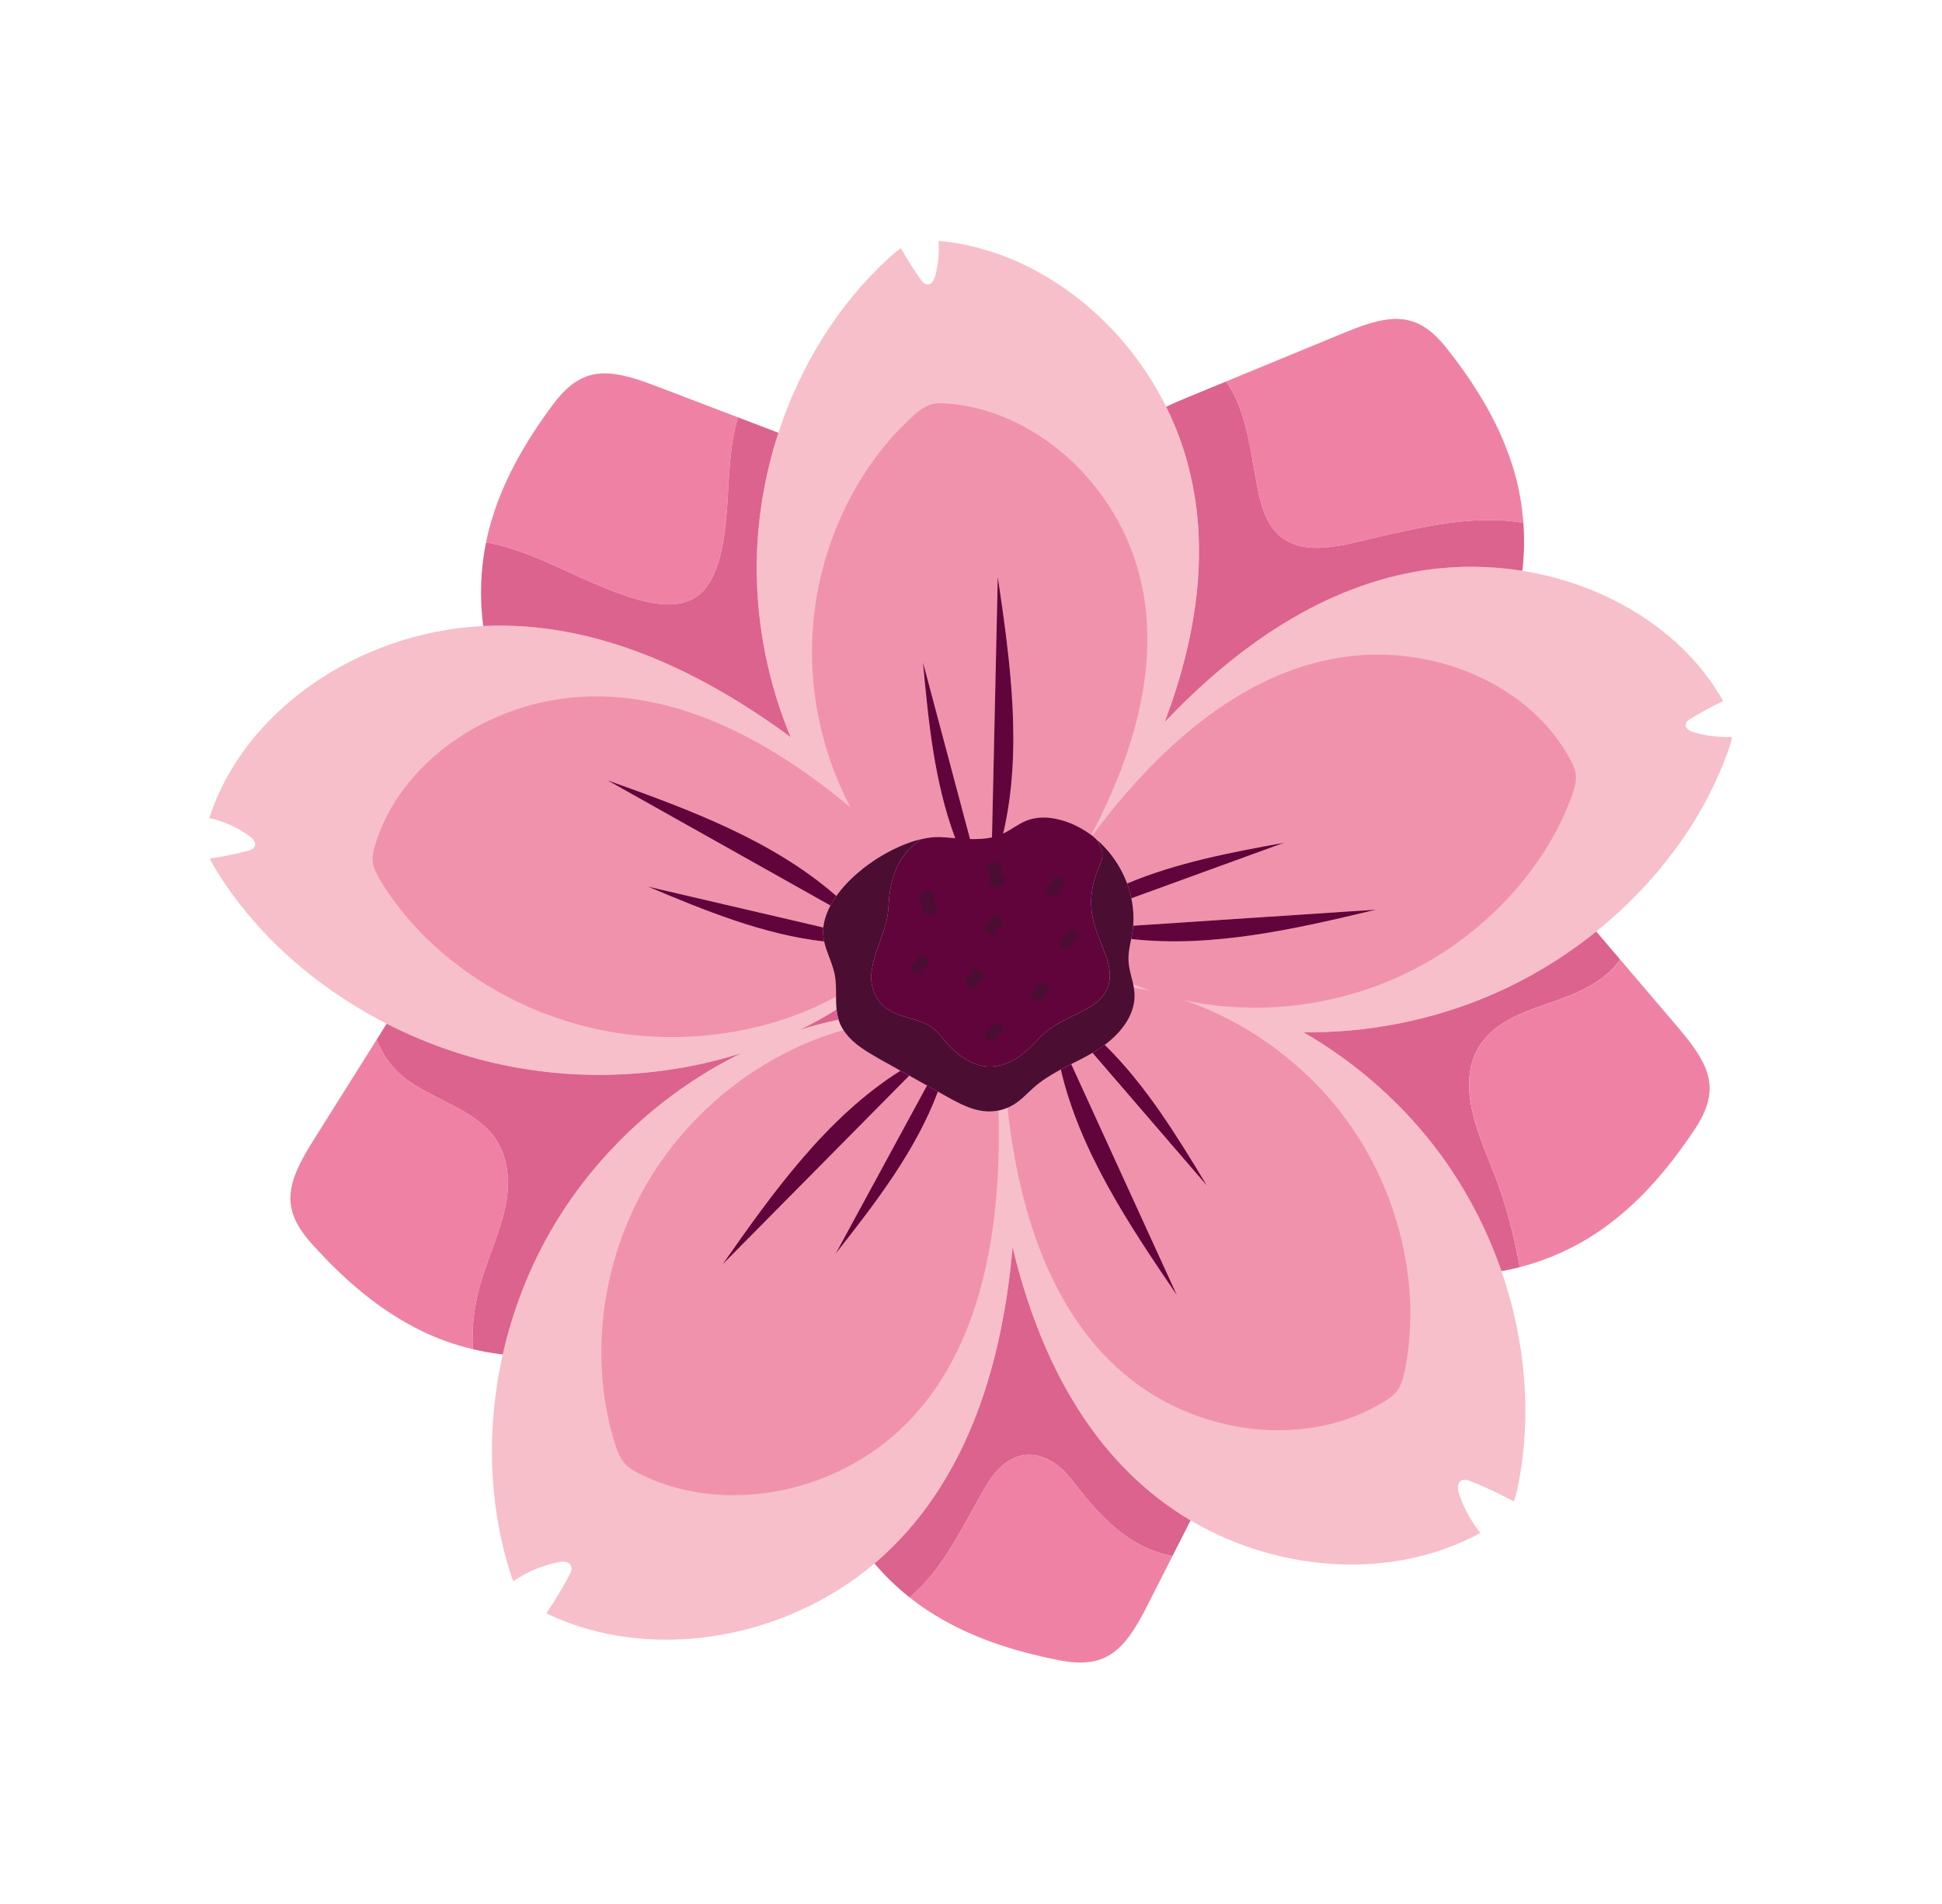 <svg width="51" height="50" viewBox="0 0 51 50" fill="none" xmlns="http://www.w3.org/2000/svg">
<path d="M44.503 19.237C44.392 19.206 44.263 19.142 44.267 19.036C44.27 18.957 44.35 18.9 44.423 18.857C44.518 18.8 44.614 18.744 44.712 18.69C44.888 18.592 45.069 18.498 45.252 18.41C44.235 16.597 42.224 15.35 39.98 14.99L39.979 14.99C39.155 14.858 38.301 14.845 37.452 14.968C34.739 15.361 32.441 17.01 30.587 18.962C31.421 16.754 31.81 14.368 31.163 12.074C31.026 11.591 30.845 11.124 30.624 10.68C29.439 8.293 27.128 6.548 24.65 6.325C24.67 6.631 24.642 6.941 24.563 7.239C24.535 7.345 24.474 7.471 24.364 7.471C24.281 7.471 24.22 7.397 24.172 7.33C24.109 7.241 24.048 7.151 23.988 7.061C23.872 6.884 23.761 6.703 23.656 6.52C23.547 6.595 23.444 6.685 23.345 6.775C22.022 7.982 21.023 9.592 20.443 11.365C20.071 12.502 19.872 13.707 19.872 14.917C19.871 16.444 20.186 17.965 20.762 19.357C18.428 17.639 15.651 16.295 12.691 16.44H12.691C12.677 16.44 12.662 16.441 12.648 16.442C9.367 16.618 6.38 18.707 5.498 21.484C5.874 21.567 6.233 21.726 6.546 21.951C6.635 22.016 6.731 22.118 6.692 22.221C6.662 22.298 6.571 22.329 6.491 22.349C6.385 22.376 6.28 22.401 6.174 22.425C5.954 22.473 5.732 22.514 5.51 22.547C5.559 22.65 5.618 22.751 5.678 22.85C6.704 24.523 8.291 25.93 10.154 26.883C11.1 27.366 12.116 27.732 13.166 27.957C15.27 28.407 17.485 28.286 19.468 27.658C17.471 28.637 15.722 30.218 14.557 32.166C13.926 33.222 13.471 34.379 13.204 35.569L13.203 35.571C12.777 37.469 12.824 39.453 13.385 41.252C13.413 41.343 13.443 41.435 13.478 41.524C13.832 41.283 14.233 41.112 14.652 41.025C14.775 40.999 14.936 40.998 14.992 41.111C15.035 41.196 14.99 41.297 14.945 41.38C14.886 41.49 14.825 41.599 14.763 41.706C14.632 41.932 14.493 42.153 14.348 42.369C17.031 43.66 20.555 43.096 22.964 41.059L22.965 41.058C23.064 40.975 23.161 40.889 23.256 40.8C25.463 38.741 26.334 35.715 26.593 32.752C27.199 35.273 28.326 37.715 30.392 39.331C30.672 39.55 30.964 39.748 31.267 39.927C33.638 41.325 36.639 41.486 38.876 40.255C38.63 39.95 38.439 39.6 38.318 39.228C38.279 39.109 38.26 38.953 38.365 38.885C38.444 38.834 38.547 38.867 38.634 38.902C38.748 38.948 38.861 38.996 38.973 39.045C39.239 39.163 39.5 39.291 39.756 39.429C39.808 39.291 39.841 39.142 39.87 38.996C40.233 37.176 40.064 35.213 39.431 33.382L39.431 33.382C39.057 32.299 38.521 31.262 37.837 30.328C36.872 29.011 35.624 27.91 34.23 27.108C35.903 27.129 37.616 26.799 39.185 26.118C40.171 25.691 41.094 25.128 41.92 24.462C43.489 23.198 44.711 21.563 45.36 19.784C45.411 19.643 45.459 19.498 45.486 19.354C45.154 19.365 44.821 19.326 44.503 19.237Z" fill="#F7BFCA"/>
<path d="M41.245 19.959C40.221 18.021 37.715 16.903 35.279 17.255C32.478 17.66 30.259 19.832 28.681 21.945C29.098 22.263 29.42 22.707 29.601 23.201C30.895 22.655 32.332 22.383 33.725 22.13L29.713 23.589C29.751 23.772 29.769 23.958 29.767 24.145C29.767 24.145 29.767 24.145 29.767 24.145C29.767 24.158 29.766 24.171 29.766 24.184C29.766 24.187 29.765 24.19 29.765 24.194C29.765 24.204 29.765 24.213 29.764 24.223C29.764 24.237 29.763 24.25 29.762 24.263L29.762 24.267C29.761 24.28 29.76 24.293 29.759 24.306L29.759 24.308L29.759 24.31L36.138 23.888C34.031 24.394 31.831 24.898 29.706 24.659L29.7 24.691C29.689 24.746 29.678 24.801 29.669 24.856C29.667 24.864 29.666 24.871 29.664 24.879C29.644 24.997 29.631 25.116 29.637 25.235C29.64 25.288 29.646 25.34 29.655 25.392C29.657 25.409 29.661 25.426 29.664 25.443L29.671 25.475C29.678 25.508 29.685 25.541 29.693 25.574L29.696 25.587C29.7 25.602 29.704 25.617 29.708 25.633C29.712 25.65 29.717 25.668 29.721 25.685L29.728 25.711C29.732 25.727 29.735 25.742 29.739 25.758C29.742 25.768 29.744 25.779 29.747 25.79L29.753 25.817L29.759 25.844C29.789 25.857 29.819 25.87 29.849 25.882C29.974 25.932 30.099 25.979 30.227 26.023C30.077 25.99 29.927 25.961 29.777 25.937C29.785 25.985 29.791 26.034 29.794 26.082C29.8 26.19 29.79 26.296 29.768 26.398C29.764 26.416 29.759 26.435 29.754 26.453C29.73 26.545 29.695 26.634 29.651 26.719C29.642 26.736 29.633 26.753 29.623 26.77C29.614 26.787 29.604 26.804 29.594 26.821C29.584 26.837 29.574 26.854 29.563 26.87C29.552 26.886 29.541 26.903 29.53 26.919C29.519 26.935 29.507 26.951 29.495 26.966C29.484 26.982 29.471 26.998 29.459 27.013C29.447 27.029 29.434 27.044 29.421 27.059C29.415 27.067 29.408 27.074 29.402 27.082C29.389 27.097 29.375 27.112 29.362 27.127C29.355 27.134 29.348 27.141 29.341 27.148C29.321 27.17 29.3 27.192 29.278 27.213C29.268 27.222 29.259 27.232 29.249 27.241C29.245 27.244 29.242 27.247 29.238 27.251C29.232 27.257 29.225 27.263 29.218 27.269C29.215 27.273 29.211 27.276 29.208 27.279C29.201 27.285 29.194 27.291 29.187 27.297C29.184 27.3 29.18 27.303 29.177 27.306C29.169 27.313 29.162 27.319 29.155 27.326C29.152 27.328 29.149 27.331 29.146 27.333C29.137 27.34 29.129 27.348 29.12 27.355C29.118 27.356 29.116 27.358 29.114 27.36C29.081 27.387 29.047 27.413 29.014 27.439C29.013 27.439 29.013 27.439 29.013 27.439C30.087 28.491 30.91 29.832 31.695 31.134L28.691 27.649C28.688 27.651 28.686 27.652 28.684 27.653C28.676 27.658 28.669 27.662 28.662 27.666C28.658 27.668 28.654 27.671 28.65 27.673C28.642 27.677 28.634 27.682 28.626 27.686C28.623 27.688 28.621 27.689 28.618 27.691C28.609 27.696 28.6 27.701 28.591 27.706C28.589 27.707 28.586 27.709 28.583 27.71C28.574 27.715 28.566 27.72 28.557 27.724C28.555 27.726 28.552 27.727 28.549 27.729C28.54 27.734 28.532 27.738 28.523 27.743C28.52 27.745 28.517 27.746 28.514 27.748C28.505 27.753 28.497 27.757 28.488 27.762L28.48 27.766C28.471 27.771 28.462 27.776 28.453 27.78C28.45 27.782 28.448 27.783 28.445 27.785C28.437 27.789 28.428 27.793 28.42 27.798C28.416 27.8 28.412 27.802 28.408 27.804C28.4 27.808 28.392 27.812 28.384 27.816C28.381 27.818 28.378 27.82 28.375 27.821C28.366 27.826 28.358 27.83 28.35 27.834C28.346 27.836 28.342 27.838 28.338 27.84C28.332 27.843 28.326 27.847 28.319 27.85C28.313 27.853 28.306 27.857 28.3 27.86C28.295 27.862 28.291 27.864 28.287 27.867C28.279 27.87 28.272 27.874 28.265 27.878C28.26 27.88 28.256 27.882 28.252 27.884C28.245 27.888 28.239 27.891 28.232 27.894C28.213 27.904 28.194 27.913 28.175 27.923C28.164 27.929 28.152 27.935 28.14 27.941C28.138 27.942 28.135 27.944 28.132 27.945L30.908 34.014C29.651 32.17 28.359 30.234 27.858 28.087C27.858 28.087 27.858 28.087 27.858 28.087C27.847 28.093 27.836 28.099 27.825 28.105C27.823 28.106 27.822 28.107 27.82 28.108C27.81 28.113 27.801 28.118 27.792 28.123C27.789 28.125 27.786 28.126 27.783 28.128C27.775 28.133 27.766 28.137 27.758 28.142C27.754 28.144 27.751 28.146 27.747 28.148C27.735 28.154 27.724 28.161 27.712 28.168C27.677 28.188 27.642 28.208 27.608 28.229C27.573 28.25 27.539 28.271 27.505 28.293C27.482 28.307 27.46 28.322 27.438 28.337C27.413 28.354 27.389 28.37 27.366 28.387C27.35 28.399 27.334 28.41 27.318 28.422L27.295 28.44C27.279 28.452 27.264 28.464 27.248 28.476C27.226 28.494 27.203 28.513 27.18 28.532C27.158 28.552 27.135 28.572 27.113 28.592C27.102 28.602 27.09 28.613 27.079 28.623L27.063 28.639C27.052 28.649 27.041 28.659 27.03 28.669L27.005 28.693C26.992 28.705 26.979 28.718 26.965 28.73C26.925 28.768 26.885 28.805 26.844 28.841L26.822 28.86L26.803 28.876C26.76 28.912 26.715 28.946 26.669 28.977C26.657 28.986 26.644 28.994 26.631 29.002C26.576 29.037 26.518 29.066 26.457 29.091C26.743 31.673 27.551 34.543 29.706 36.229C31.651 37.75 34.437 38.004 36.363 36.799C36.481 36.725 36.597 36.645 36.682 36.536C36.804 36.38 36.855 36.175 36.895 35.975C37.333 33.779 36.749 31.307 35.353 29.401C34.282 27.939 32.749 26.829 31.085 26.263C32.862 26.655 34.845 26.469 36.593 25.712C38.76 24.773 40.524 22.968 41.276 20.907C41.344 20.719 41.406 20.523 41.382 20.333C41.365 20.2 41.307 20.077 41.245 19.959Z" fill="#F192AD"/>
<path d="M34.23 27.108C35.624 27.91 36.872 29.011 37.837 30.328C38.521 31.262 39.057 32.299 39.431 33.382C39.592 33.353 39.752 33.319 39.91 33.278C39.889 33.162 39.869 33.046 39.845 32.93C39.734 32.374 39.589 31.826 39.409 31.289C39.239 30.782 39.016 30.298 38.842 29.794C38.588 29.06 38.406 28.176 38.849 27.475C39.366 26.656 40.425 26.473 41.256 26.129C41.727 25.934 42.197 25.67 42.505 25.253C42.519 25.234 42.531 25.214 42.545 25.195C42.375 24.996 42.206 24.797 42.036 24.599C41.998 24.553 41.959 24.507 41.92 24.462C41.093 25.128 40.171 25.691 39.185 26.118C37.616 26.799 35.903 27.129 34.23 27.108Z" fill="#DC638E"/>
<path d="M44.092 27.01L42.545 25.195C42.531 25.214 42.519 25.234 42.505 25.253C42.198 25.67 41.727 25.934 41.256 26.129C40.425 26.473 39.366 26.656 38.849 27.475C38.406 28.176 38.588 29.06 38.842 29.794C39.016 30.298 39.239 30.782 39.409 31.289C39.589 31.826 39.734 32.374 39.846 32.93C39.869 33.045 39.889 33.161 39.91 33.276C40.65 33.087 41.347 32.77 41.948 32.366C43.01 31.651 43.813 30.693 44.49 29.681C45.176 28.657 44.965 28.035 44.092 27.01Z" fill="#EF82A4"/>
<path d="M13.042 29.947C12.805 29.576 12.434 29.325 12.056 29.115C11.61 28.867 11.127 28.667 10.711 28.369C10.338 28.1 10.056 27.727 9.893 27.3C9.332 28.192 8.771 29.085 8.21 29.978C7.494 31.118 7.375 31.765 8.202 32.679C9.018 33.582 9.951 34.414 11.106 34.968C11.521 35.167 11.954 35.321 12.42 35.431C12.379 34.808 12.471 34.184 12.655 33.588C12.872 32.882 13.2 32.206 13.311 31.471C13.387 30.964 13.322 30.386 13.042 29.947Z" fill="#EF82A4"/>
<path d="M10.711 28.369C11.127 28.667 11.61 28.867 12.056 29.115C12.434 29.325 12.805 29.576 13.042 29.947C13.322 30.386 13.387 30.964 13.311 31.471C13.2 32.206 12.872 32.882 12.655 33.588C12.471 34.184 12.379 34.808 12.42 35.431C12.677 35.492 12.938 35.539 13.204 35.569C13.471 34.379 13.926 33.222 14.557 32.166C15.722 30.218 17.471 28.637 19.468 27.658C17.485 28.286 15.27 28.407 13.166 27.957C12.116 27.732 11.1 27.366 10.154 26.883C10.067 27.022 9.98 27.161 9.893 27.3C10.056 27.727 10.338 28.1 10.711 28.369Z" fill="#DC638E"/>
<path d="M26.134 29.178C26.119 29.18 26.104 29.181 26.088 29.183C26.073 29.184 26.058 29.185 26.042 29.186C26.011 29.187 25.981 29.188 25.95 29.187L25.927 29.186C25.896 29.185 25.866 29.183 25.836 29.179C25.818 29.177 25.8 29.175 25.782 29.172C25.764 29.169 25.747 29.166 25.729 29.163L25.711 29.16C25.681 29.154 25.652 29.147 25.623 29.139L25.606 29.134C25.594 29.131 25.582 29.128 25.571 29.124C25.553 29.119 25.536 29.114 25.519 29.108C25.496 29.1 25.473 29.092 25.45 29.084C25.439 29.08 25.427 29.076 25.416 29.071C25.218 28.994 25.027 28.889 24.841 28.785C24.771 28.746 24.701 28.706 24.631 28.667C24.052 30.22 22.985 31.601 21.947 32.92L24.344 28.507C24.189 28.42 24.034 28.334 23.879 28.247L18.975 33.204C20.303 31.306 21.711 29.339 23.647 28.117C23.468 28.017 23.288 27.916 23.108 27.816C23.06 27.789 23.012 27.762 22.965 27.735C22.916 27.707 22.869 27.678 22.821 27.649C22.787 27.628 22.754 27.607 22.72 27.585C22.674 27.555 22.628 27.523 22.584 27.491C22.564 27.477 22.546 27.462 22.527 27.448C22.514 27.437 22.5 27.427 22.487 27.416C22.458 27.392 22.429 27.368 22.401 27.343L22.384 27.327C22.356 27.3 22.329 27.273 22.303 27.245L22.287 27.228C22.236 27.172 22.19 27.113 22.149 27.05C20.07 27.64 18.179 29.088 17.034 31.004C15.792 33.082 15.453 35.673 16.145 37.895C16.208 38.098 16.283 38.304 16.426 38.454C16.527 38.56 16.656 38.632 16.786 38.698C18.915 39.775 21.778 39.28 23.631 37.552C25.885 35.45 26.302 32.016 26.222 29.163C26.206 29.166 26.191 29.169 26.176 29.172C26.162 29.174 26.148 29.176 26.134 29.178Z" fill="#F192AD"/>
<path d="M21.956 26.102C21.955 25.933 21.953 25.765 21.922 25.602C21.903 25.501 21.873 25.404 21.839 25.307C21.828 25.277 21.817 25.246 21.806 25.216C21.796 25.189 21.786 25.162 21.776 25.135C21.773 25.127 21.77 25.118 21.766 25.11C21.719 24.983 21.672 24.856 21.643 24.724C20.056 24.547 18.505 23.91 17.015 23.283L21.623 24.357L21.623 24.349L21.626 24.331L21.627 24.319L21.63 24.295L21.633 24.282L21.636 24.262L21.638 24.249L21.642 24.232L21.644 24.219L21.648 24.203L21.651 24.19L21.655 24.173L21.658 24.16L21.662 24.144L21.666 24.131L21.671 24.113L21.674 24.102L21.683 24.073L21.685 24.067L21.693 24.044L21.697 24.033L21.703 24.015L21.708 24.003L21.714 23.986L21.719 23.974L21.726 23.957L21.731 23.944L21.738 23.927L21.743 23.915L21.751 23.897L21.756 23.887L21.769 23.858L21.772 23.852L21.783 23.83L21.789 23.819L21.797 23.801L21.804 23.789L21.808 23.78L15.953 20.492C18.078 21.249 20.287 22.062 21.964 23.529L21.969 23.522L21.979 23.508L21.989 23.494L21.999 23.48L22.009 23.467L22.025 23.447L22.038 23.429L22.05 23.414L22.06 23.401L22.072 23.387L22.083 23.373L22.093 23.361L22.105 23.346L22.116 23.333L22.128 23.319L22.138 23.307L22.151 23.293L22.162 23.28L22.174 23.267L22.184 23.256L22.21 23.227L22.22 23.216L22.235 23.2L22.243 23.191L22.258 23.175L22.269 23.165L22.283 23.15L22.293 23.14L22.308 23.124L22.318 23.115L22.334 23.099L22.341 23.092C22.363 23.071 22.385 23.05 22.407 23.029L22.409 23.028L22.428 23.01L22.435 23.003L22.454 22.987L22.462 22.979L22.48 22.963L22.489 22.955L22.507 22.939L22.515 22.932L22.535 22.916L22.539 22.912C22.571 22.885 22.604 22.858 22.637 22.831L22.643 22.826L22.664 22.81L22.671 22.804L22.693 22.787L22.698 22.783L22.722 22.765L22.724 22.763C22.738 22.753 22.751 22.743 22.765 22.733C22.792 22.712 22.82 22.692 22.847 22.673C22.861 22.663 22.875 22.654 22.889 22.644L22.892 22.642L22.918 22.624L22.92 22.622C22.932 22.614 22.943 22.607 22.955 22.599C22.958 22.597 22.961 22.595 22.964 22.593C22.974 22.586 22.984 22.58 22.994 22.573C22.996 22.572 22.998 22.57 23 22.569C23.012 22.561 23.024 22.554 23.036 22.546C23.038 22.545 23.041 22.543 23.043 22.542C23.053 22.535 23.064 22.529 23.074 22.523C23.076 22.521 23.079 22.519 23.081 22.518C23.106 22.503 23.13 22.488 23.155 22.473C23.157 22.471 23.16 22.47 23.162 22.469C23.174 22.462 23.186 22.455 23.198 22.448C23.198 22.448 23.199 22.447 23.199 22.447C23.212 22.44 23.225 22.432 23.238 22.425C23.239 22.424 23.241 22.423 23.242 22.422C23.254 22.416 23.266 22.409 23.278 22.402C23.279 22.402 23.28 22.401 23.281 22.401C23.307 22.386 23.333 22.372 23.36 22.358C23.361 22.358 23.362 22.357 23.363 22.357C23.83 22.112 24.307 21.968 24.677 21.983C24.812 21.988 24.948 21.999 25.086 22.01C24.542 20.564 24.381 18.952 24.239 17.395L25.475 22.034C25.671 22.04 25.865 22.031 26.051 21.99L26.203 15.146C26.535 17.382 26.856 19.717 26.345 21.89C26.556 21.79 26.74 21.636 26.957 21.55C27.308 21.411 27.709 21.466 28.061 21.6C28.276 21.681 28.476 21.793 28.659 21.928C29.768 19.82 30.553 17.327 29.886 14.963C29.219 12.602 27.128 10.762 24.87 10.596C24.732 10.586 24.591 10.582 24.458 10.62C24.268 10.673 24.107 10.807 23.957 10.944C22.311 12.447 21.323 14.771 21.323 17.119C21.322 18.545 21.684 19.963 22.332 21.201C20.392 19.583 17.938 18.155 15.295 18.297C12.775 18.432 10.485 20.055 9.849 22.2C9.81 22.331 9.776 22.466 9.787 22.603C9.801 22.798 9.902 22.982 10.01 23.157C11.182 25.07 13.321 26.523 15.689 27.03C17.836 27.489 20.137 27.164 21.956 26.173C21.956 26.162 21.956 26.151 21.956 26.14C21.956 26.127 21.956 26.114 21.956 26.102Z" fill="#F192AD"/>
<path d="M26.669 28.977C26.715 28.946 26.76 28.912 26.803 28.876L26.822 28.86L26.844 28.841C26.885 28.805 26.925 28.768 26.965 28.73C26.979 28.718 26.992 28.705 27.005 28.693L27.03 28.669C27.041 28.659 27.052 28.649 27.063 28.639L27.079 28.623C27.09 28.613 27.102 28.602 27.113 28.592C27.135 28.572 27.158 28.552 27.18 28.532C27.203 28.513 27.226 28.494 27.248 28.476C27.264 28.464 27.279 28.452 27.295 28.44L27.318 28.422C27.334 28.41 27.35 28.399 27.366 28.387C27.389 28.37 27.413 28.354 27.438 28.337C27.46 28.322 27.482 28.307 27.505 28.293C27.539 28.271 27.573 28.25 27.608 28.229C27.642 28.208 27.677 28.188 27.712 28.168C27.724 28.161 27.735 28.154 27.747 28.148C27.751 28.146 27.754 28.144 27.758 28.142C27.766 28.137 27.775 28.133 27.783 28.128C27.786 28.126 27.789 28.125 27.792 28.123C27.801 28.118 27.81 28.113 27.82 28.108C27.822 28.107 27.823 28.106 27.825 28.105C27.836 28.099 27.847 28.093 27.858 28.087C27.858 28.087 27.858 28.087 27.858 28.087C27.949 28.039 28.04 27.992 28.132 27.945C28.135 27.944 28.138 27.942 28.14 27.941C28.152 27.935 28.164 27.929 28.175 27.923C28.194 27.913 28.213 27.904 28.232 27.894C28.239 27.891 28.245 27.888 28.252 27.884C28.256 27.882 28.26 27.88 28.265 27.878C28.272 27.874 28.279 27.87 28.287 27.867C28.291 27.864 28.296 27.862 28.3 27.86C28.306 27.857 28.313 27.853 28.319 27.85C28.326 27.847 28.332 27.843 28.338 27.84C28.342 27.838 28.346 27.836 28.35 27.834C28.358 27.83 28.366 27.826 28.375 27.821C28.378 27.82 28.381 27.818 28.384 27.816C28.392 27.812 28.4 27.808 28.408 27.804C28.412 27.802 28.416 27.8 28.42 27.797C28.428 27.793 28.437 27.789 28.445 27.785C28.448 27.783 28.45 27.782 28.453 27.78C28.462 27.776 28.471 27.771 28.48 27.766L28.488 27.762C28.497 27.757 28.505 27.753 28.514 27.748C28.517 27.746 28.52 27.745 28.523 27.743C28.532 27.738 28.54 27.734 28.549 27.729C28.552 27.727 28.555 27.726 28.557 27.724C28.566 27.72 28.574 27.715 28.583 27.71C28.586 27.709 28.589 27.707 28.591 27.706C28.6 27.701 28.609 27.696 28.618 27.691C28.621 27.689 28.623 27.688 28.626 27.686C28.634 27.682 28.642 27.677 28.65 27.673C28.654 27.67 28.658 27.668 28.662 27.666C28.669 27.662 28.676 27.658 28.684 27.653C28.724 27.63 28.765 27.606 28.805 27.581C28.875 27.537 28.945 27.489 29.014 27.439C29.048 27.413 29.081 27.387 29.114 27.36C29.116 27.358 29.118 27.356 29.12 27.355C29.129 27.348 29.137 27.34 29.146 27.333C29.149 27.331 29.152 27.328 29.155 27.326C29.162 27.319 29.169 27.313 29.177 27.306C29.18 27.303 29.184 27.3 29.187 27.297C29.194 27.291 29.201 27.285 29.208 27.279C29.211 27.276 29.215 27.272 29.218 27.269C29.225 27.263 29.232 27.257 29.238 27.251C29.242 27.247 29.245 27.244 29.249 27.241C29.259 27.232 29.268 27.222 29.278 27.213C29.3 27.192 29.321 27.17 29.341 27.148C29.348 27.141 29.355 27.134 29.362 27.127C29.375 27.112 29.389 27.097 29.402 27.082C29.409 27.074 29.415 27.067 29.421 27.059C29.434 27.044 29.447 27.029 29.459 27.013C29.472 26.998 29.484 26.982 29.495 26.966C29.507 26.951 29.519 26.935 29.53 26.919C29.541 26.903 29.552 26.886 29.563 26.87C29.574 26.854 29.584 26.837 29.594 26.821C29.604 26.804 29.614 26.787 29.623 26.77C29.633 26.753 29.642 26.736 29.651 26.719C29.695 26.634 29.73 26.545 29.754 26.453C29.759 26.435 29.764 26.416 29.768 26.398C29.791 26.296 29.8 26.19 29.794 26.082C29.791 26.034 29.785 25.985 29.777 25.937C29.773 25.915 29.769 25.892 29.764 25.869L29.759 25.844L29.753 25.816L29.747 25.79C29.744 25.779 29.742 25.768 29.739 25.757C29.735 25.742 29.732 25.727 29.728 25.711L29.721 25.685C29.717 25.668 29.712 25.65 29.708 25.633C29.704 25.617 29.7 25.602 29.697 25.587L29.693 25.574C29.685 25.541 29.678 25.508 29.671 25.475L29.664 25.443C29.661 25.426 29.658 25.409 29.655 25.392C29.646 25.34 29.64 25.288 29.637 25.235C29.631 25.116 29.644 24.997 29.664 24.879C29.666 24.871 29.667 24.863 29.669 24.856C29.678 24.801 29.689 24.746 29.7 24.691L29.706 24.659C29.718 24.599 29.73 24.539 29.739 24.478C29.748 24.422 29.754 24.365 29.759 24.308L29.759 24.306C29.76 24.293 29.761 24.28 29.762 24.267L29.762 24.263C29.763 24.25 29.764 24.237 29.764 24.223C29.765 24.213 29.765 24.204 29.765 24.194C29.766 24.19 29.766 24.187 29.766 24.184C29.766 24.171 29.767 24.158 29.767 24.145C29.767 24.145 29.767 24.145 29.767 24.145C29.777 23.344 29.394 22.547 28.781 22.031C28.848 22.126 28.91 22.228 28.938 22.337C28.969 22.456 28.94 22.569 28.895 22.681C28.825 22.856 28.756 23.027 28.712 23.212C28.626 23.578 28.638 23.935 28.745 24.294C28.802 24.484 28.874 24.669 28.947 24.854C29.008 25.012 29.075 25.166 29.111 25.332C29.161 25.554 29.164 25.789 29.062 25.997C28.873 26.387 28.4 26.561 28.039 26.745C27.819 26.858 27.601 26.979 27.414 27.14C27.296 27.241 27.198 27.362 27.088 27.471C26.952 27.606 26.802 27.731 26.636 27.828C26.352 27.994 26.024 28.06 25.704 27.969C25.341 27.866 25.027 27.599 24.792 27.311C24.71 27.211 24.634 27.106 24.532 27.023C24.395 26.913 24.229 26.841 24.062 26.788C23.765 26.694 23.446 26.639 23.207 26.423C22.951 26.19 22.848 25.855 22.888 25.517C22.932 25.151 23.084 24.81 23.198 24.463C23.254 24.293 23.305 24.118 23.323 23.939C23.339 23.779 23.341 23.619 23.364 23.46C23.405 23.175 23.484 22.893 23.624 22.64C23.767 22.383 23.968 22.185 24.202 22.034C23.936 22.095 23.648 22.207 23.363 22.356C23.362 22.357 23.361 22.358 23.36 22.358C23.333 22.372 23.307 22.386 23.281 22.401C23.28 22.401 23.279 22.402 23.278 22.402C23.266 22.409 23.254 22.415 23.242 22.422C23.241 22.423 23.239 22.424 23.238 22.425C23.225 22.432 23.212 22.439 23.199 22.447C23.199 22.447 23.198 22.447 23.198 22.447C23.186 22.454 23.174 22.461 23.162 22.468C23.16 22.47 23.157 22.471 23.155 22.473C23.13 22.487 23.106 22.502 23.081 22.518C23.079 22.519 23.076 22.521 23.074 22.522C23.064 22.529 23.053 22.535 23.043 22.541C23.041 22.543 23.038 22.544 23.036 22.546C23.024 22.553 23.012 22.561 23 22.569C22.998 22.57 22.996 22.572 22.994 22.573C22.984 22.579 22.974 22.586 22.964 22.592C22.961 22.595 22.958 22.596 22.955 22.599C22.943 22.606 22.932 22.614 22.92 22.622L22.918 22.624L22.892 22.642L22.889 22.644C22.875 22.653 22.861 22.663 22.847 22.673C22.82 22.692 22.792 22.712 22.765 22.732C22.751 22.742 22.738 22.753 22.724 22.763L22.722 22.764L22.698 22.783L22.693 22.787L22.671 22.804L22.664 22.809L22.643 22.826L22.637 22.831C22.604 22.857 22.571 22.884 22.539 22.912L22.535 22.915L22.515 22.932L22.507 22.939L22.489 22.955L22.48 22.963L22.462 22.979L22.454 22.986L22.435 23.003L22.428 23.009L22.409 23.028L22.407 23.029C22.385 23.05 22.363 23.071 22.341 23.092L22.334 23.099L22.318 23.115L22.308 23.124L22.293 23.14L22.283 23.15L22.269 23.164L22.258 23.175L22.243 23.191L22.235 23.2L22.22 23.216L22.21 23.227L22.184 23.255L22.174 23.266L22.162 23.28L22.151 23.293L22.138 23.307L22.128 23.319L22.116 23.333L22.105 23.346L22.093 23.36L22.083 23.372L22.072 23.387L22.06 23.401L22.05 23.413L22.038 23.429L22.025 23.446L22.009 23.467L21.999 23.48L21.989 23.494L21.979 23.508L21.969 23.522C21.909 23.606 21.855 23.692 21.808 23.78L21.804 23.788L21.797 23.801L21.789 23.818L21.783 23.829L21.772 23.851L21.769 23.858L21.756 23.886L21.751 23.897L21.743 23.915L21.738 23.927L21.731 23.944L21.726 23.956L21.719 23.973L21.714 23.986L21.708 24.002L21.703 24.015L21.697 24.033L21.693 24.044L21.685 24.067L21.683 24.073L21.674 24.102L21.671 24.113L21.666 24.131L21.662 24.143L21.658 24.16L21.655 24.173L21.651 24.189L21.648 24.203L21.644 24.219L21.642 24.232L21.638 24.249L21.636 24.261L21.633 24.282L21.63 24.295L21.627 24.319L21.626 24.33L21.623 24.348C21.61 24.474 21.615 24.6 21.643 24.724C21.672 24.856 21.719 24.983 21.766 25.11C21.77 25.118 21.773 25.126 21.776 25.135C21.786 25.162 21.796 25.189 21.806 25.216C21.817 25.246 21.828 25.276 21.839 25.307C21.873 25.403 21.903 25.501 21.922 25.601C21.953 25.765 21.955 25.933 21.956 26.101C21.956 26.114 21.956 26.127 21.956 26.14C21.956 26.151 21.956 26.162 21.956 26.172L21.956 26.179L21.957 26.198L21.957 26.218C21.957 26.23 21.957 26.243 21.957 26.256C21.958 26.282 21.958 26.308 21.959 26.333L21.96 26.353C21.96 26.366 21.961 26.378 21.961 26.391L21.962 26.41C21.963 26.423 21.964 26.436 21.965 26.448L21.966 26.467C21.967 26.48 21.968 26.493 21.97 26.505L21.97 26.511C21.972 26.528 21.974 26.545 21.976 26.562C21.978 26.575 21.98 26.587 21.982 26.6C21.986 26.625 21.99 26.65 21.996 26.674C22 26.693 22.004 26.712 22.009 26.73C22.01 26.736 22.012 26.742 22.014 26.748L22.022 26.775C22.026 26.791 22.032 26.806 22.037 26.821C22.05 26.858 22.065 26.893 22.081 26.928C22.102 26.97 22.125 27.01 22.149 27.049C22.19 27.113 22.236 27.172 22.287 27.228L22.303 27.245C22.329 27.273 22.356 27.3 22.384 27.326L22.401 27.342C22.429 27.367 22.458 27.392 22.487 27.416C22.5 27.426 22.514 27.437 22.527 27.448C22.546 27.462 22.564 27.476 22.584 27.49C22.628 27.523 22.674 27.555 22.72 27.585C22.754 27.607 22.787 27.628 22.821 27.649C22.869 27.678 22.916 27.707 22.965 27.734C23.012 27.762 23.061 27.789 23.108 27.816L24.841 28.785C25.027 28.889 25.218 28.994 25.416 29.071C25.427 29.075 25.439 29.079 25.45 29.084C25.473 29.092 25.496 29.1 25.519 29.108C25.536 29.113 25.553 29.119 25.571 29.124C25.582 29.127 25.594 29.131 25.606 29.134L25.623 29.139C25.652 29.146 25.681 29.153 25.711 29.159L25.729 29.163C25.747 29.166 25.764 29.169 25.782 29.172C25.8 29.175 25.818 29.177 25.836 29.179C25.866 29.183 25.896 29.185 25.927 29.186L25.95 29.187C25.981 29.188 26.011 29.187 26.042 29.186C26.058 29.185 26.073 29.184 26.088 29.182C26.104 29.181 26.119 29.179 26.134 29.177C26.148 29.176 26.162 29.174 26.176 29.171C26.192 29.169 26.207 29.166 26.222 29.163L26.252 29.157C26.264 29.154 26.276 29.151 26.288 29.148C26.346 29.133 26.402 29.114 26.457 29.091C26.517 29.066 26.576 29.036 26.631 29.002C26.644 28.994 26.657 28.986 26.669 28.977Z" fill="#4C0D33"/>
<path d="M22.009 26.73C22.004 26.712 22 26.693 21.996 26.675C21.991 26.65 21.986 26.625 21.982 26.6C21.98 26.588 21.978 26.575 21.977 26.562C21.974 26.546 21.972 26.529 21.97 26.512C21.669 26.7 21.357 26.874 21.034 27.032C21.354 26.932 21.679 26.847 22.006 26.779L22.022 26.775L22.014 26.749C22.012 26.742 22.011 26.736 22.009 26.73Z" fill="#DC638E"/>
<path d="M39.776 12.416C39.424 11.184 38.762 10.125 38.01 9.167C37.248 8.198 36.591 8.206 35.346 8.72C34.295 9.153 33.244 9.586 32.193 10.02C32.326 10.198 32.431 10.398 32.514 10.603C32.817 11.353 32.885 12.17 33.054 12.954C33.147 13.383 33.293 13.829 33.652 14.109C33.967 14.355 34.374 14.407 34.762 14.381C35.251 14.348 35.724 14.208 36.2 14.1C36.806 13.961 37.414 13.823 38.03 13.737C38.622 13.655 39.226 13.623 39.819 13.703C39.881 13.711 39.945 13.722 40.006 13.732C39.973 13.28 39.895 12.836 39.776 12.416Z" fill="#EF82A4"/>
<path d="M30.587 18.962C32.441 17.01 34.739 15.361 37.452 14.968C38.301 14.846 39.155 14.858 39.979 14.99C40.029 14.57 40.037 14.147 40.006 13.732C39.944 13.721 39.882 13.711 39.819 13.702C39.226 13.623 38.622 13.655 38.03 13.737C37.414 13.823 36.806 13.961 36.2 14.1C35.724 14.208 35.251 14.348 34.762 14.381C34.374 14.407 33.967 14.355 33.652 14.109C33.293 13.829 33.147 13.383 33.054 12.954C32.885 12.17 32.817 11.353 32.514 10.603C32.431 10.398 32.326 10.198 32.193 10.02C31.859 10.157 31.526 10.295 31.193 10.432C31.006 10.509 30.814 10.591 30.624 10.68C30.845 11.124 31.026 11.591 31.163 12.074C31.811 14.368 31.421 16.754 30.587 18.962Z" fill="#DC638E"/>
<path d="M17.166 10.115C15.908 9.635 15.25 9.644 14.515 10.633C13.789 11.61 13.155 12.687 12.836 13.928C12.81 14.03 12.786 14.137 12.764 14.242C12.766 14.244 12.77 14.244 12.77 14.244C13.086 14.301 13.396 14.391 13.698 14.499C14.549 14.805 15.342 15.25 16.192 15.56C16.6 15.71 17.037 15.849 17.474 15.871C17.8 15.888 18.127 15.817 18.38 15.602C18.625 15.393 18.765 15.087 18.859 14.786C18.996 14.346 19.052 13.884 19.087 13.426C19.152 12.601 19.141 11.752 19.382 10.96C18.643 10.678 17.904 10.396 17.166 10.115Z" fill="#EF82A4"/>
<path d="M18.859 14.786C18.765 15.087 18.625 15.393 18.38 15.602C18.127 15.817 17.8 15.888 17.474 15.871C17.037 15.849 16.6 15.71 16.192 15.56C15.342 15.25 14.549 14.805 13.698 14.499C13.394 14.39 13.082 14.3 12.764 14.242C12.622 14.944 12.59 15.697 12.691 16.44C15.651 16.295 18.429 17.639 20.762 19.357C20.186 17.965 19.871 16.444 19.872 14.917C19.872 13.708 20.071 12.502 20.443 11.365L19.382 10.96C19.141 11.752 19.152 12.601 19.087 13.426C19.052 13.884 18.996 14.346 18.859 14.786Z" fill="#DC638E"/>
<path d="M30.792 40.861L30.771 40.858C30.386 40.785 30.023 40.633 29.694 40.421C29.347 40.197 29.042 39.913 28.764 39.609C28.615 39.446 28.474 39.277 28.338 39.104C28.189 38.913 28.05 38.718 27.866 38.557C27.58 38.306 27.209 38.141 26.825 38.224C26.412 38.314 26.108 38.656 25.903 39.005C25.478 39.728 25.111 40.492 24.611 41.169C24.4 41.453 24.158 41.72 23.886 41.948C24.034 42.066 24.187 42.178 24.343 42.281C25.412 42.987 26.605 43.359 27.799 43.596C29.008 43.835 29.501 43.401 30.111 42.201" fill="#EF82A4"/>
<path d="M26.592 32.752C26.334 35.715 25.463 38.741 23.255 40.8C23.161 40.889 23.064 40.975 22.965 41.058C23.246 41.388 23.556 41.686 23.886 41.948C24.158 41.719 24.399 41.454 24.611 41.169C25.111 40.492 25.478 39.728 25.903 39.005C26.109 38.656 26.412 38.314 26.825 38.224C27.21 38.141 27.58 38.306 27.867 38.557C28.05 38.718 28.189 38.913 28.338 39.104C28.474 39.277 28.616 39.446 28.764 39.609C29.042 39.913 29.347 40.197 29.694 40.421C30.023 40.633 30.386 40.785 30.771 40.858L30.792 40.861C30.951 40.55 31.109 40.238 31.267 39.927C30.964 39.748 30.672 39.55 30.392 39.331C28.326 37.715 27.199 35.273 26.592 32.752Z" fill="#DC638E"/>
<path d="M21.623 24.349L21.623 24.357L17.015 23.283C18.505 23.91 20.056 24.547 21.643 24.724V24.724C21.615 24.6 21.61 24.474 21.623 24.349Z" fill="#61043B"/>
<path d="M15.953 20.492L21.809 23.78C21.855 23.693 21.909 23.607 21.969 23.522L21.964 23.529C20.287 22.062 18.078 21.249 15.953 20.492Z" fill="#61043B"/>
<path d="M21.996 26.675C22 26.693 22.004 26.712 22.009 26.73C22.004 26.712 22 26.693 21.996 26.675Z" fill="#61043B"/>
<path d="M23.647 28.117C21.711 29.339 20.303 31.306 18.975 33.204L23.879 28.247L23.647 28.117Z" fill="#61043B"/>
<path d="M24.344 28.507L21.947 32.92C22.985 31.601 24.052 30.22 24.631 28.667L24.344 28.507Z" fill="#61043B"/>
<path d="M29.721 23.633C29.718 23.618 29.716 23.603 29.713 23.589L33.725 22.13C32.332 22.383 30.895 22.655 29.601 23.201C29.596 23.186 29.589 23.171 29.583 23.156C29.583 23.156 29.582 23.156 29.582 23.157C29.642 23.311 29.689 23.471 29.72 23.633C29.72 23.633 29.72 23.633 29.721 23.633Z" fill="#61043B"/>
<path d="M29.111 25.332C29.075 25.166 29.008 25.012 28.946 24.854C28.874 24.669 28.802 24.484 28.745 24.294C28.637 23.935 28.626 23.578 28.712 23.212C28.756 23.027 28.825 22.857 28.895 22.681C28.94 22.569 28.969 22.456 28.938 22.337C28.91 22.228 28.848 22.126 28.781 22.031C28.732 21.986 28.734 21.986 28.681 21.945L28.659 21.928C28.476 21.792 28.276 21.681 28.061 21.599C27.709 21.466 27.308 21.411 26.957 21.55C26.74 21.636 26.556 21.79 26.345 21.89C26.856 19.717 26.534 17.382 26.203 15.146L26.051 21.99C25.865 22.031 25.671 22.039 25.475 22.034L24.239 17.395C24.381 18.952 24.542 20.564 25.085 22.01C24.948 21.999 24.812 21.988 24.677 21.982C24.532 21.977 24.371 21.996 24.201 22.035C23.967 22.186 23.767 22.384 23.624 22.64C23.483 22.893 23.404 23.175 23.364 23.46C23.341 23.619 23.339 23.779 23.323 23.939C23.305 24.118 23.253 24.293 23.198 24.463C23.084 24.81 22.932 25.151 22.888 25.517C22.847 25.855 22.951 26.191 23.207 26.423C23.446 26.639 23.765 26.694 24.062 26.788C24.229 26.841 24.395 26.913 24.532 27.024C24.634 27.106 24.71 27.211 24.792 27.311C25.027 27.599 25.34 27.866 25.704 27.969C26.024 28.06 26.352 27.994 26.636 27.828C26.802 27.731 26.952 27.606 27.088 27.471C27.198 27.362 27.296 27.241 27.414 27.14C27.601 26.979 27.819 26.858 28.038 26.745C28.4 26.561 28.873 26.387 29.062 25.997C29.164 25.789 29.161 25.554 29.111 25.332Z" fill="#61043B"/>
<path d="M29.706 24.659C31.831 24.898 34.031 24.394 36.138 23.888L29.759 24.31L29.759 24.308C29.754 24.365 29.748 24.422 29.739 24.478C29.73 24.539 29.718 24.599 29.706 24.659Z" fill="#61043B"/>
<path d="M30.908 34.014L28.132 27.945C28.04 27.992 27.949 28.039 27.858 28.087C28.359 30.233 29.651 32.17 30.908 34.014Z" fill="#61043B"/>
<path d="M29.013 27.439L28.805 27.581C28.766 27.605 28.73 27.626 28.691 27.649L31.695 31.134C30.91 29.832 30.087 28.491 29.013 27.439Z" fill="#61043B"/>
<path d="M24.54 23.724C24.511 23.676 24.545 23.615 24.549 23.559C24.554 23.495 24.516 23.431 24.458 23.404C24.348 23.354 24.068 23.487 24.166 23.637C24.185 23.666 24.217 23.686 24.23 23.718C24.246 23.76 24.222 23.805 24.217 23.85C24.208 23.937 24.284 24.02 24.37 24.032C24.457 24.045 24.546 23.997 24.595 23.925C24.621 23.887 24.637 23.836 24.613 23.798C24.595 23.768 24.558 23.754 24.54 23.724Z" fill="#4C0D33"/>
<path d="M26.304 22.973C26.275 22.924 26.308 22.864 26.312 22.807C26.317 22.744 26.279 22.679 26.221 22.653C26.111 22.602 25.831 22.735 25.929 22.885C25.948 22.914 25.98 22.934 25.993 22.966C26.009 23.008 25.985 23.053 25.98 23.098C25.972 23.185 26.047 23.268 26.134 23.281C26.22 23.293 26.309 23.245 26.358 23.173C26.384 23.136 26.4 23.085 26.377 23.046C26.358 23.017 26.322 23.002 26.304 22.973Z" fill="#4C0D33"/>
<path d="M24.085 25.155C24.076 25.183 24.081 25.215 24.067 25.24C24.048 25.273 24.005 25.282 23.974 25.303C23.912 25.344 23.899 25.437 23.937 25.5C23.976 25.563 24.054 25.595 24.128 25.589C24.166 25.585 24.208 25.569 24.22 25.532C24.23 25.505 24.219 25.473 24.229 25.446C24.245 25.401 24.302 25.39 24.341 25.363C24.385 25.332 24.407 25.273 24.393 25.221C24.366 25.122 24.13 25.011 24.085 25.155Z" fill="#4C0D33"/>
<path d="M26.063 24.553C26.101 24.549 26.142 24.533 26.155 24.497C26.164 24.469 26.154 24.437 26.164 24.41C26.18 24.365 26.237 24.354 26.276 24.327C26.32 24.296 26.341 24.237 26.327 24.185C26.301 24.086 26.064 23.975 26.019 24.119C26.011 24.147 26.015 24.179 26.001 24.204C25.983 24.237 25.94 24.246 25.909 24.267C25.847 24.308 25.834 24.401 25.872 24.464C25.91 24.527 25.989 24.559 26.063 24.553Z" fill="#4C0D33"/>
<path d="M27.948 23.166C27.921 23.067 27.685 22.956 27.64 23.1C27.631 23.128 27.636 23.16 27.621 23.185C27.603 23.218 27.56 23.227 27.529 23.248C27.467 23.289 27.454 23.382 27.492 23.445C27.53 23.508 27.609 23.54 27.683 23.533C27.721 23.53 27.763 23.513 27.775 23.477C27.785 23.45 27.774 23.418 27.784 23.39C27.8 23.346 27.857 23.335 27.896 23.308C27.94 23.277 27.961 23.217 27.948 23.166Z" fill="#4C0D33"/>
<path d="M25.518 25.517C25.509 25.544 25.514 25.576 25.5 25.601C25.481 25.634 25.438 25.643 25.407 25.664C25.346 25.705 25.332 25.798 25.37 25.861C25.409 25.925 25.488 25.956 25.561 25.95C25.599 25.947 25.641 25.93 25.653 25.894C25.663 25.866 25.652 25.834 25.662 25.807C25.678 25.762 25.735 25.751 25.774 25.724C25.818 25.693 25.84 25.634 25.826 25.582C25.799 25.483 25.563 25.372 25.518 25.517Z" fill="#4C0D33"/>
<path d="M28.002 24.481C27.993 24.509 27.998 24.541 27.984 24.566C27.965 24.599 27.923 24.608 27.891 24.629C27.83 24.67 27.817 24.763 27.855 24.826C27.893 24.889 27.972 24.921 28.045 24.914C28.083 24.911 28.125 24.894 28.137 24.858C28.147 24.831 28.136 24.799 28.146 24.771C28.162 24.727 28.22 24.716 28.258 24.689C28.302 24.658 28.324 24.598 28.31 24.546C28.284 24.448 28.047 24.337 28.002 24.481Z" fill="#4C0D33"/>
<path d="M27.251 25.866C27.243 25.893 27.247 25.925 27.233 25.95C27.214 25.983 27.172 25.992 27.14 26.013C27.079 26.054 27.066 26.147 27.104 26.21C27.142 26.274 27.221 26.305 27.294 26.299C27.332 26.296 27.374 26.279 27.387 26.243C27.396 26.215 27.386 26.183 27.395 26.156C27.411 26.111 27.469 26.101 27.508 26.073C27.551 26.042 27.573 25.983 27.559 25.931C27.533 25.832 27.296 25.721 27.251 25.866Z" fill="#4C0D33"/>
<path d="M26.036 26.926C26.028 26.954 26.032 26.985 26.018 27.011C26 27.044 25.957 27.053 25.925 27.074C25.864 27.115 25.851 27.208 25.889 27.271C25.927 27.334 26.006 27.366 26.08 27.359C26.117 27.356 26.159 27.339 26.172 27.303C26.181 27.276 26.171 27.244 26.181 27.216C26.197 27.172 26.254 27.161 26.293 27.134C26.337 27.103 26.358 27.043 26.344 26.991C26.318 26.893 26.081 26.782 26.036 26.926Z" fill="#4C0D33"/>
</svg>
